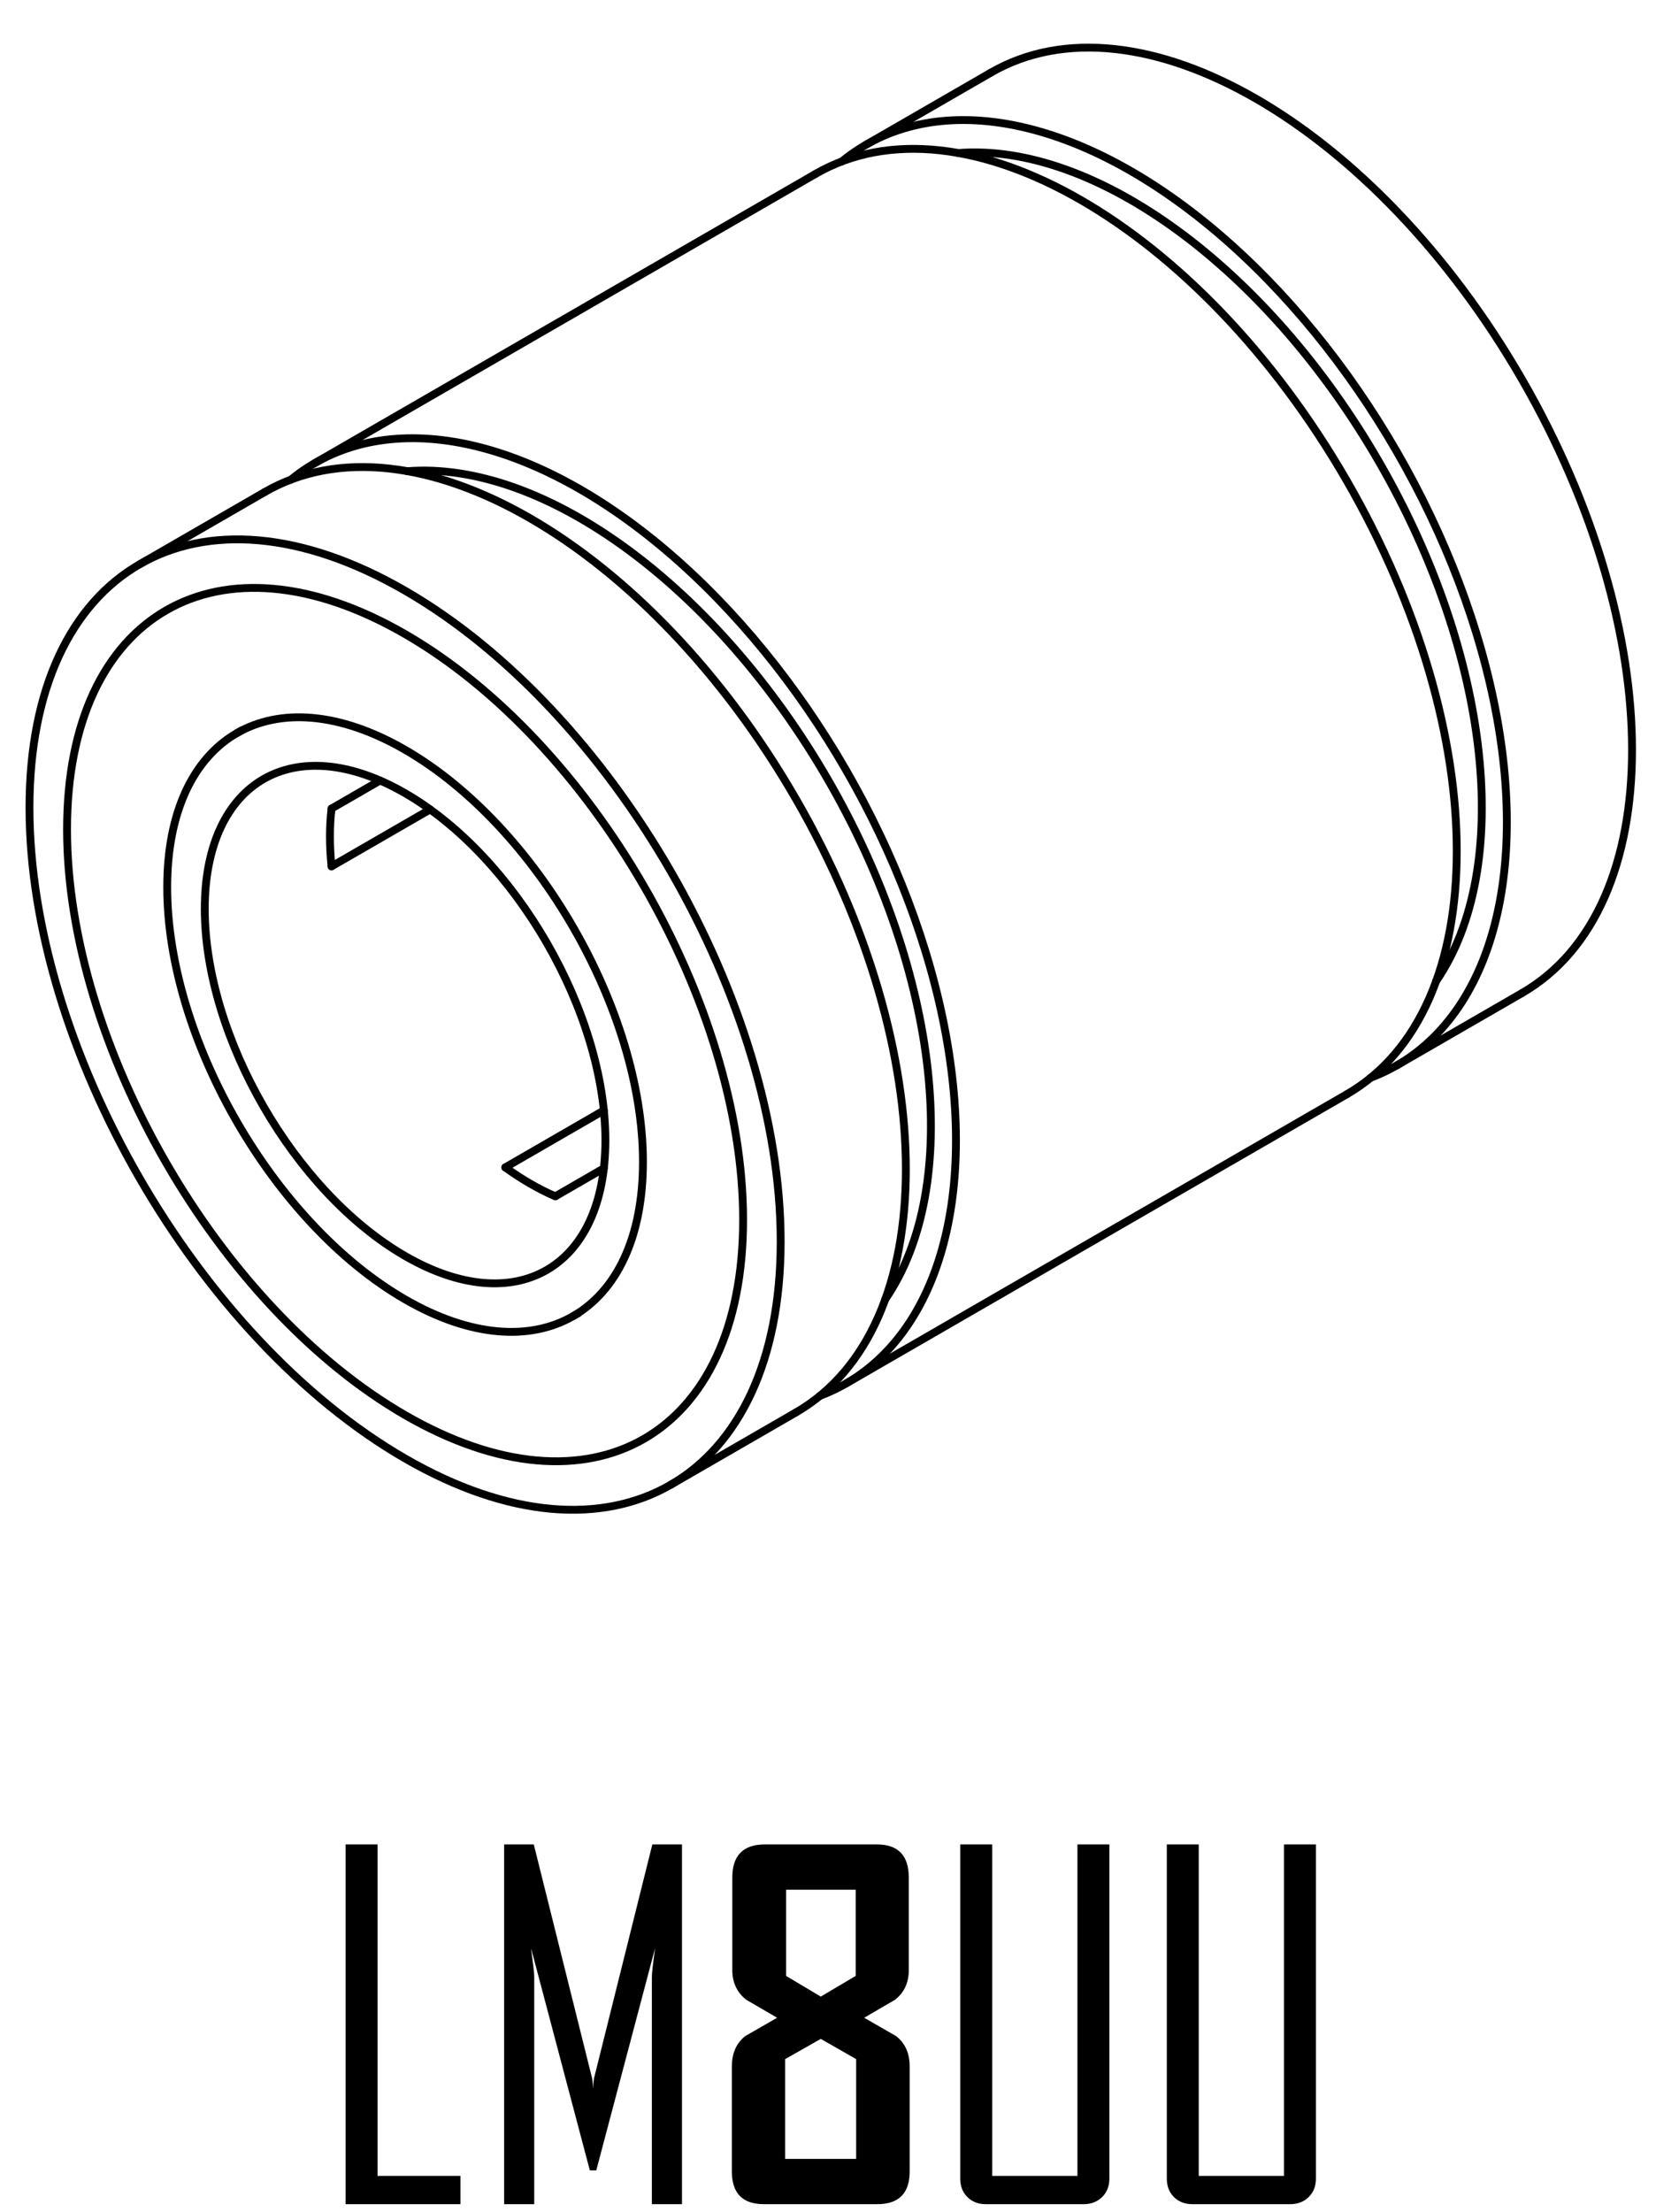 <?xml version="1.0" encoding="utf-8"?>
<!-- Generator: Adobe Illustrator 22.1.0, SVG Export Plug-In . SVG Version: 6.00 Build 0)  -->
<svg version="1.1" id="Layer_1" xmlns="http://www.w3.org/2000/svg" xmlns:xlink="http://www.w3.org/1999/xlink" x="0px" y="0px"
	 viewBox="0 0 2996 4000" style="enable-background:new 0 0 2996 4000;" xml:space="preserve">
<style type="text/css">
	.st0{fill:none;stroke:#000000;stroke-width:14.173;stroke-linecap:round;stroke-linejoin:round;stroke-miterlimit:10;}
</style>
<g>
	<path d="M833.09,3986.096H625.237v-650.58h57.783v599.448h150.07V3986.096z"/>
	<path d="M1233.83,3986.096h-54.457v-411.964c0-5.821,1.935-22.865,5.82-51.133l-106.421,401.989h-11.64L960.712,3523
		c3.878,28.547,5.82,45.593,5.82,51.133v411.964h-54.458v-650.58H965.7l105.589,423.189c0.552,2.222,1.104,8.458,1.663,18.707
		c0-4.157,0.552-10.393,1.662-18.707l105.589-423.189h53.626V3986.096z"/>
	<path d="M1645.795,3926.651c0,39.634-19.538,59.445-58.615,59.445h-205.359c-38.525,0-57.784-19.811-57.784-59.445v-189.147
		c0-24.111,8.035-42.538,24.111-55.289c19.123-11.081,38.382-22.168,57.784-33.256c-18.571-10.808-37.141-21.616-55.705-32.425
		c-16.907-13.303-25.358-31.178-25.358-53.626v-167.529c0-39.908,19.675-59.862,59.03-59.862h202.449
		c38.517,0,57.783,19.953,57.783,59.862v167.529c0,22.728-8.314,40.604-24.943,53.626c-18.571,10.808-37.14,21.616-55.704,32.425
		c19.122,11.088,38.381,22.175,57.783,33.256c16.349,12.751,24.527,31.178,24.527,55.289V3926.651z M1548.935,3904.202v-180.415
		l-64.019-36.582l-64.434,36.582v180.415H1548.935z M1548.104,3573.301V3417.41h-125.958v155.891l62.771,37.414L1548.104,3573.301z"
		/>
	<path d="M2007.044,3939.953c0,13.583-4.367,24.67-13.096,33.258c-8.729,8.592-19.889,12.886-33.463,12.886h-177.091
		c-13.583,0-24.67-4.294-33.258-12.886c-8.594-8.588-12.888-19.675-12.888-33.258v-604.436h57.784v599.448h154.228v-599.448h57.784
		V3939.953z"/>
	<path d="M2380.763,3939.953c0,13.583-4.366,24.67-13.096,33.258c-8.729,8.592-19.889,12.886-33.463,12.886h-177.091
		c-13.583,0-24.67-4.294-33.258-12.886c-8.592-8.588-12.886-19.675-12.886-33.258v-604.436h57.784v599.448h154.227v-599.448h57.784
		V3939.953z"/>
</g>
<g>
	<path class="st0" d="M1163.223,2101.385c0.01-274.458-192.662-608.201-430.345-745.437s-430.373-25.995-430.383,248.463
		c-0.011,274.458,192.661,608.201,430.345,745.437S1163.213,2375.842,1163.223,2101.385"/>
	<path class="st0" d="M1095.266,2062.151c0.007-231.12-162.243-512.166-362.394-627.734
		c-200.152-115.568-362.413-21.893-362.42,209.227c-0.007,231.12,162.243,512.166,362.394,627.734
		C932.998,2386.946,1095.259,2293.271,1095.266,2062.151"/>
	<path class="st0" d="M599.805,1462.209c-3.79,32.543-3.791,67.685-0.003,104.603"/>
	<path class="st0" d="M914.063,2111.17c30.077,21.741,60.51,39.313,90.587,52.305"/>
	<line class="st0" x1="687.554" y1="1411.548" x2="599.792" y2="1462.218"/>
	<line class="st0" x1="599.792" y1="1566.833" x2="778.154" y2="1463.856"/>
	<line class="st0" x1="1092.427" y1="2008.188" x2="914.064" y2="2111.176"/>
	<line class="st0" x1="1004.664" y1="2163.483" x2="1092.427" y2="2112.813"/>
	<path class="st0" d="M1483.004,2524.526c198.92-75.092,287.472-327.648,228.554-651.857
		c-58.917-324.209-255.129-664.084-506.429-877.229c-251.3-213.145-514.294-262.753-678.794-128.04"/>
	<path class="st0" d="M1601.283,2350.146c141.138-205.098,99.046-589.558-102.831-939.246
		c-201.877-349.688-513.769-578.391-761.959-558.728"/>
	<path class="st0" d="M2436.496,1978.981c265.377-153.204,265.392-650.021,0.033-1109.672
		c-265.359-459.651-695.606-708.075-960.983-554.871"/>
	<path class="st0" d="M2597.934,1774.732c141.138-205.097,99.047-589.558-102.831-939.246
		c-201.877-349.688-513.769-578.392-761.958-558.728"/>
	<path class="st0" d="M2753.616,1795.889c265.377-153.204,265.392-650.021,0.033-1109.671
		c-265.359-459.651-695.606-708.075-960.983-554.871"/>
	<path class="st0" d="M2479.655,1949.112c198.92-75.091,287.472-327.649,228.555-651.857s-255.129-664.084-506.43-877.229
		s-514.293-262.753-678.793-128.04"/>
	<path class="st0" d="M1439.845,2554.395c265.377-153.204,265.392-650.021,0.033-1109.671S744.271,736.648,478.894,889.852"/>
	<path class="st0" d="M1412.377,2245.251c0.013-433.354-304.207-960.319-679.494-1177.009S53.354,1027.19,53.341,1460.544
		c-0.013,433.354,304.207,960.319,679.495,1177.009C1108.123,2854.244,1412.364,2678.604,1412.377,2245.251"/>
	<path class="st0" d="M1344.426,2206.014c0.013-390.018-273.785-864.286-611.544-1059.307s-611.577-36.944-611.59,353.075
		c-0.013,390.018,273.785,864.286,611.544,1059.307C1070.595,2754.109,1344.414,2596.032,1344.426,2206.014"/>
	<line class="st0" x1="569.463" y1="837.558" x2="1475.514" y2="314.452"/>
	<line class="st0" x1="1530.476" y1="2502.074" x2="2436.527" y2="1978.968"/>
	<line class="st0" x1="2753.637" y1="1795.876" x2="2527.127" y2="1926.65"/>
	<line class="st0" x1="1792.634" y1="131.37" x2="1566.124" y2="262.144"/>
	<line class="st0" x1="252.353" y1="1020.65" x2="478.863" y2="889.876"/>
	<line class="st0" x1="1213.356" y1="2685.156" x2="1439.866" y2="2554.382"/>
	<line class="st0" x1="1046.232" y1="2374.768" x2="1037.17" y2="2379.996"/>
	<line class="st0" x1="437.601" y1="1320.572" x2="428.539" y2="1325.81"/>
</g>
</svg>
